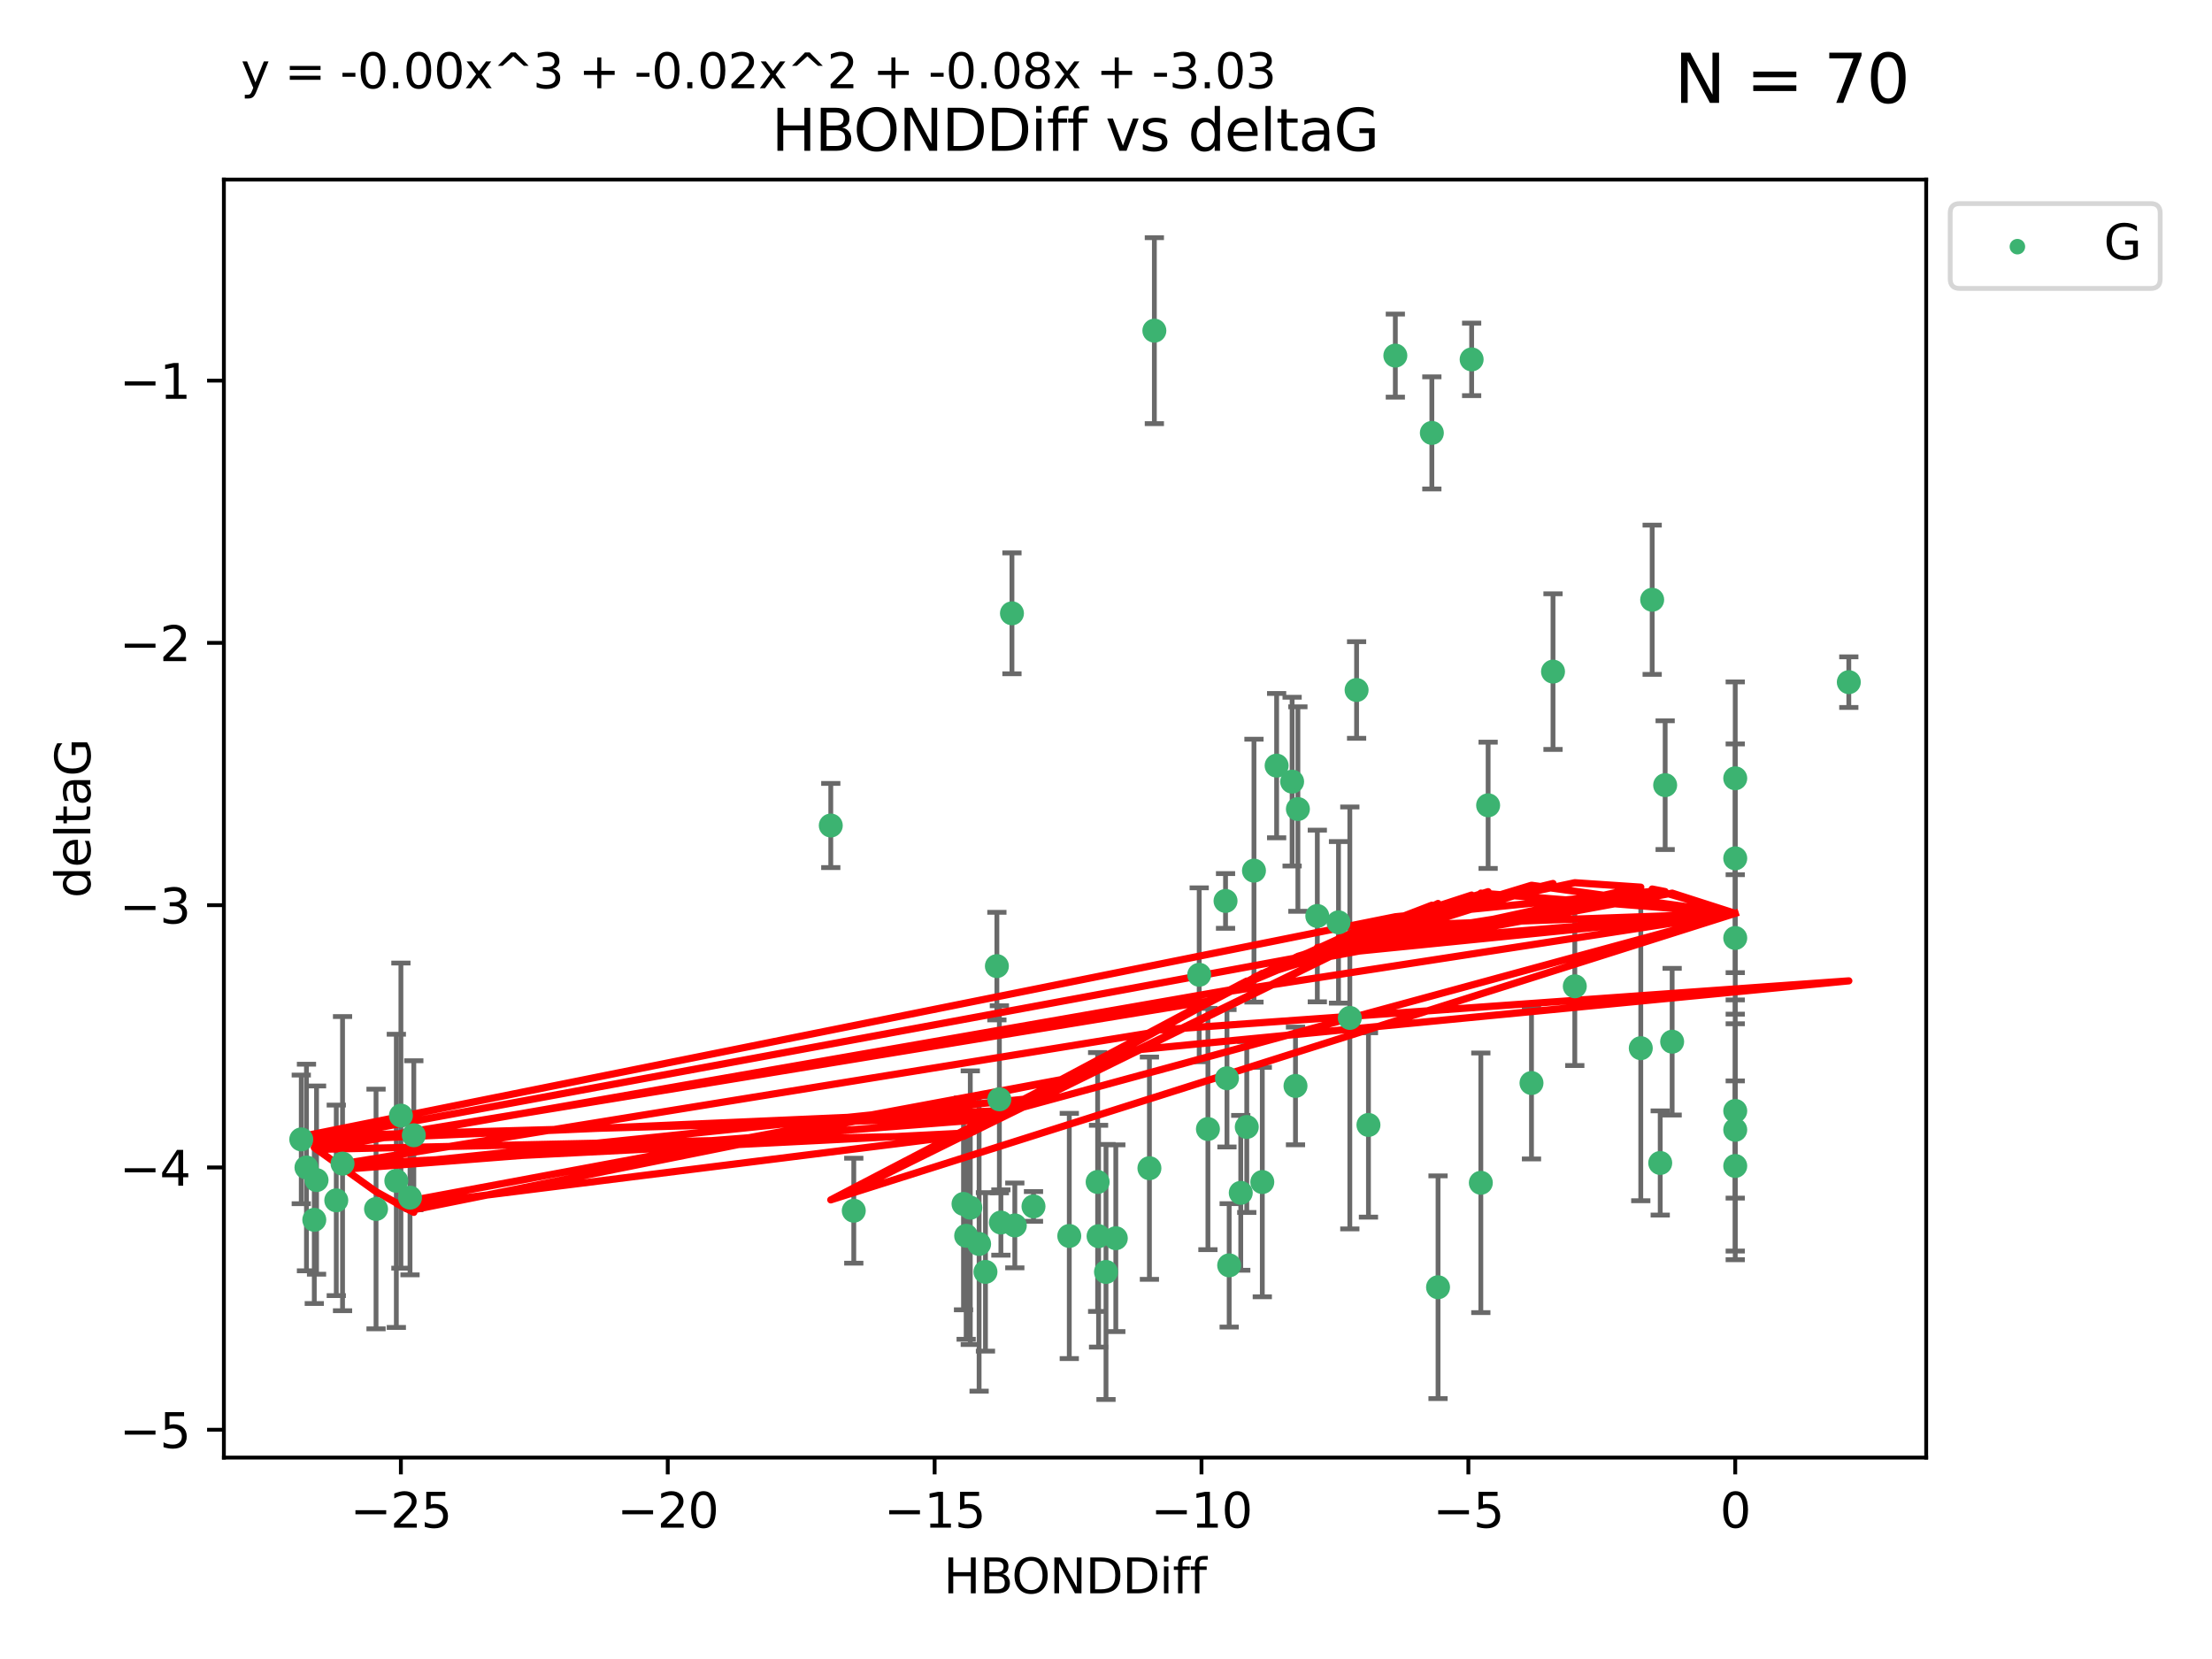 <?xml version="1.0" encoding="utf-8" standalone="no"?>
<!DOCTYPE svg PUBLIC "-//W3C//DTD SVG 1.1//EN"
  "http://www.w3.org/Graphics/SVG/1.1/DTD/svg11.dtd">
<svg xmlns:xlink="http://www.w3.org/1999/xlink" width="460.8pt" height="345.6pt" viewBox="0 0 460.8 345.6" xmlns="http://www.w3.org/2000/svg" version="1.1">
 <defs>
  <style type="text/css">*{stroke-linejoin: round; stroke-linecap: butt}</style>
 </defs>
 <g id="figure_1">
  <g id="patch_1">
   <path d="M 0 345.6 
L 460.8 345.6 
L 460.8 0 
L 0 0 
z
" style="fill: #ffffff"/>
  </g>
  <g id="axes_1">
   <g id="patch_2">
    <path d="M 46.64 303.64 
L 401.26 303.64 
L 401.26 37.411 
L 46.64 37.411 
z
" style="fill: #ffffff"/>
   </g>
   <g id="PathCollection_1">
    <defs>
     <path id="mbc274da7e4" d="M 0 1.118 
C 0.297 1.118 0.581 1 0.791 0.791 
C 1 0.581 1.118 0.297 1.118 0 
C 1.118 -0.297 1 -0.581 0.791 -0.791 
C 0.581 -1 0.297 -1.118 0 -1.118 
C -0.297 -1.118 -0.581 -1 -0.791 -0.791 
C -1 -0.581 -1.118 -0.297 -1.118 0 
C -1.118 0.297 -1 0.581 -0.791 0.791 
C -0.581 1 -0.297 1.118 0 1.118 
z
" style="stroke: #3cb371"/>
    </defs>
    <g clip-path="url(#p9aa44eb24a)">
     <use xlink:href="#mbc274da7e4" x="230.401" y="264.972" style="fill: #3cb371; stroke: #3cb371"/>
     <use xlink:href="#mbc274da7e4" x="239.445" y="243.357" style="fill: #3cb371; stroke: #3cb371"/>
     <use xlink:href="#mbc274da7e4" x="70.053" y="250.055" style="fill: #3cb371; stroke: #3cb371"/>
     <use xlink:href="#mbc274da7e4" x="202.129" y="251.583" style="fill: #3cb371; stroke: #3cb371"/>
     <use xlink:href="#mbc274da7e4" x="203.966" y="259.141" style="fill: #3cb371; stroke: #3cb371"/>
     <use xlink:href="#mbc274da7e4" x="177.858" y="252.211" style="fill: #3cb371; stroke: #3cb371"/>
     <use xlink:href="#mbc274da7e4" x="256.061" y="263.595" style="fill: #3cb371; stroke: #3cb371"/>
     <use xlink:href="#mbc274da7e4" x="65.941" y="245.836" style="fill: #3cb371; stroke: #3cb371"/>
     <use xlink:href="#mbc274da7e4" x="201.269" y="257.437" style="fill: #3cb371; stroke: #3cb371"/>
     <use xlink:href="#mbc274da7e4" x="83.517" y="232.401" style="fill: #3cb371; stroke: #3cb371"/>
     <use xlink:href="#mbc274da7e4" x="86.204" y="236.494" style="fill: #3cb371; stroke: #3cb371"/>
     <use xlink:href="#mbc274da7e4" x="82.563" y="245.992" style="fill: #3cb371; stroke: #3cb371"/>
     <use xlink:href="#mbc274da7e4" x="222.751" y="257.476" style="fill: #3cb371; stroke: #3cb371"/>
     <use xlink:href="#mbc274da7e4" x="85.414" y="249.492" style="fill: #3cb371; stroke: #3cb371"/>
     <use xlink:href="#mbc274da7e4" x="78.337" y="251.854" style="fill: #3cb371; stroke: #3cb371"/>
     <use xlink:href="#mbc274da7e4" x="65.472" y="254.111" style="fill: #3cb371; stroke: #3cb371"/>
     <use xlink:href="#mbc274da7e4" x="251.633" y="235.195" style="fill: #3cb371; stroke: #3cb371"/>
     <use xlink:href="#mbc274da7e4" x="228.852" y="257.518" style="fill: #3cb371; stroke: #3cb371"/>
     <use xlink:href="#mbc274da7e4" x="228.658" y="246.229" style="fill: #3cb371; stroke: #3cb371"/>
     <use xlink:href="#mbc274da7e4" x="255.599" y="224.622" style="fill: #3cb371; stroke: #3cb371"/>
     <use xlink:href="#mbc274da7e4" x="211.404" y="255.28" style="fill: #3cb371; stroke: #3cb371"/>
     <use xlink:href="#mbc274da7e4" x="258.473" y="248.489" style="fill: #3cb371; stroke: #3cb371"/>
     <use xlink:href="#mbc274da7e4" x="232.443" y="257.942" style="fill: #3cb371; stroke: #3cb371"/>
     <use xlink:href="#mbc274da7e4" x="385.141" y="142.106" style="fill: #3cb371; stroke: #3cb371"/>
     <use xlink:href="#mbc274da7e4" x="240.475" y="68.883" style="fill: #3cb371; stroke: #3cb371"/>
     <use xlink:href="#mbc274da7e4" x="208.503" y="254.674" style="fill: #3cb371; stroke: #3cb371"/>
     <use xlink:href="#mbc274da7e4" x="262.96" y="246.241" style="fill: #3cb371; stroke: #3cb371"/>
     <use xlink:href="#mbc274da7e4" x="205.29" y="264.956" style="fill: #3cb371; stroke: #3cb371"/>
     <use xlink:href="#mbc274da7e4" x="259.725" y="234.768" style="fill: #3cb371; stroke: #3cb371"/>
     <use xlink:href="#mbc274da7e4" x="249.816" y="203.065" style="fill: #3cb371; stroke: #3cb371"/>
     <use xlink:href="#mbc274da7e4" x="207.669" y="201.259" style="fill: #3cb371; stroke: #3cb371"/>
     <use xlink:href="#mbc274da7e4" x="71.358" y="242.405" style="fill: #3cb371; stroke: #3cb371"/>
     <use xlink:href="#mbc274da7e4" x="215.295" y="251.32" style="fill: #3cb371; stroke: #3cb371"/>
     <use xlink:href="#mbc274da7e4" x="200.718" y="250.798" style="fill: #3cb371; stroke: #3cb371"/>
     <use xlink:href="#mbc274da7e4" x="299.57" y="268.158" style="fill: #3cb371; stroke: #3cb371"/>
     <use xlink:href="#mbc274da7e4" x="208.188" y="229.002" style="fill: #3cb371; stroke: #3cb371"/>
     <use xlink:href="#mbc274da7e4" x="62.759" y="237.354" style="fill: #3cb371; stroke: #3cb371"/>
     <use xlink:href="#mbc274da7e4" x="290.675" y="74.081" style="fill: #3cb371; stroke: #3cb371"/>
     <use xlink:href="#mbc274da7e4" x="345.854" y="242.268" style="fill: #3cb371; stroke: #3cb371"/>
     <use xlink:href="#mbc274da7e4" x="63.843" y="243.213" style="fill: #3cb371; stroke: #3cb371"/>
     <use xlink:href="#mbc274da7e4" x="210.809" y="127.765" style="fill: #3cb371; stroke: #3cb371"/>
     <use xlink:href="#mbc274da7e4" x="361.482" y="242.893" style="fill: #3cb371; stroke: #3cb371"/>
     <use xlink:href="#mbc274da7e4" x="269.875" y="226.223" style="fill: #3cb371; stroke: #3cb371"/>
     <use xlink:href="#mbc274da7e4" x="310.004" y="167.759" style="fill: #3cb371; stroke: #3cb371"/>
     <use xlink:href="#mbc274da7e4" x="281.193" y="212.053" style="fill: #3cb371; stroke: #3cb371"/>
     <use xlink:href="#mbc274da7e4" x="261.225" y="181.37" style="fill: #3cb371; stroke: #3cb371"/>
     <use xlink:href="#mbc274da7e4" x="323.521" y="139.907" style="fill: #3cb371; stroke: #3cb371"/>
     <use xlink:href="#mbc274da7e4" x="282.603" y="143.742" style="fill: #3cb371; stroke: #3cb371"/>
     <use xlink:href="#mbc274da7e4" x="278.835" y="192.139" style="fill: #3cb371; stroke: #3cb371"/>
     <use xlink:href="#mbc274da7e4" x="306.57" y="74.869" style="fill: #3cb371; stroke: #3cb371"/>
     <use xlink:href="#mbc274da7e4" x="269.171" y="162.829" style="fill: #3cb371; stroke: #3cb371"/>
     <use xlink:href="#mbc274da7e4" x="298.281" y="90.185" style="fill: #3cb371; stroke: #3cb371"/>
     <use xlink:href="#mbc274da7e4" x="255.302" y="187.683" style="fill: #3cb371; stroke: #3cb371"/>
     <use xlink:href="#mbc274da7e4" x="361.482" y="195.399" style="fill: #3cb371; stroke: #3cb371"/>
     <use xlink:href="#mbc274da7e4" x="285.074" y="234.344" style="fill: #3cb371; stroke: #3cb371"/>
     <use xlink:href="#mbc274da7e4" x="328.059" y="205.462" style="fill: #3cb371; stroke: #3cb371"/>
     <use xlink:href="#mbc274da7e4" x="341.805" y="218.355" style="fill: #3cb371; stroke: #3cb371"/>
     <use xlink:href="#mbc274da7e4" x="265.945" y="159.494" style="fill: #3cb371; stroke: #3cb371"/>
     <use xlink:href="#mbc274da7e4" x="348.339" y="217.003" style="fill: #3cb371; stroke: #3cb371"/>
     <use xlink:href="#mbc274da7e4" x="361.482" y="178.803" style="fill: #3cb371; stroke: #3cb371"/>
     <use xlink:href="#mbc274da7e4" x="344.178" y="124.937" style="fill: #3cb371; stroke: #3cb371"/>
     <use xlink:href="#mbc274da7e4" x="346.883" y="163.562" style="fill: #3cb371; stroke: #3cb371"/>
     <use xlink:href="#mbc274da7e4" x="274.421" y="190.816" style="fill: #3cb371; stroke: #3cb371"/>
     <use xlink:href="#mbc274da7e4" x="361.482" y="235.362" style="fill: #3cb371; stroke: #3cb371"/>
     <use xlink:href="#mbc274da7e4" x="308.485" y="246.397" style="fill: #3cb371; stroke: #3cb371"/>
     <use xlink:href="#mbc274da7e4" x="361.482" y="162.131" style="fill: #3cb371; stroke: #3cb371"/>
     <use xlink:href="#mbc274da7e4" x="319.037" y="225.616" style="fill: #3cb371; stroke: #3cb371"/>
     <use xlink:href="#mbc274da7e4" x="270.376" y="168.539" style="fill: #3cb371; stroke: #3cb371"/>
     <use xlink:href="#mbc274da7e4" x="173.067" y="171.969" style="fill: #3cb371; stroke: #3cb371"/>
     <use xlink:href="#mbc274da7e4" x="361.482" y="231.428" style="fill: #3cb371; stroke: #3cb371"/>
    </g>
   </g>
   <g id="matplotlib.axis_1">
    <g id="xtick_1">
     <g id="line2d_1">
      <defs>
       <path id="m0d41c95a07" d="M 0 0 
L 0 3.5 
" style="stroke: #000000; stroke-width: 0.8"/>
      </defs>
      <g>
       <use xlink:href="#m0d41c95a07" x="83.511" y="303.64" style="stroke: #000000; stroke-width: 0.8"/>
      </g>
     </g>
     <g id="text_1">
      <!-- −25 -->
      <g transform="translate(72.959 318.238)scale(0.1 -0.1)">
       <defs>
        <path id="DejaVuSans-2212" d="M 678 2272 
L 4684 2272 
L 4684 1741 
L 678 1741 
L 678 2272 
z
" transform="scale(0.016)"/>
        <path id="DejaVuSans-32" d="M 1228 531 
L 3431 531 
L 3431 0 
L 469 0 
L 469 531 
Q 828 903 1448 1529 
Q 2069 2156 2228 2338 
Q 2531 2678 2651 2914 
Q 2772 3150 2772 3378 
Q 2772 3750 2511 3984 
Q 2250 4219 1831 4219 
Q 1534 4219 1204 4116 
Q 875 4013 500 3803 
L 500 4441 
Q 881 4594 1212 4672 
Q 1544 4750 1819 4750 
Q 2544 4750 2975 4387 
Q 3406 4025 3406 3419 
Q 3406 3131 3298 2873 
Q 3191 2616 2906 2266 
Q 2828 2175 2409 1742 
Q 1991 1309 1228 531 
z
" transform="scale(0.016)"/>
        <path id="DejaVuSans-35" d="M 691 4666 
L 3169 4666 
L 3169 4134 
L 1269 4134 
L 1269 2991 
Q 1406 3038 1543 3061 
Q 1681 3084 1819 3084 
Q 2600 3084 3056 2656 
Q 3513 2228 3513 1497 
Q 3513 744 3044 326 
Q 2575 -91 1722 -91 
Q 1428 -91 1123 -41 
Q 819 9 494 109 
L 494 744 
Q 775 591 1075 516 
Q 1375 441 1709 441 
Q 2250 441 2565 725 
Q 2881 1009 2881 1497 
Q 2881 1984 2565 2268 
Q 2250 2553 1709 2553 
Q 1456 2553 1204 2497 
Q 953 2441 691 2322 
L 691 4666 
z
" transform="scale(0.016)"/>
       </defs>
       <use xlink:href="#DejaVuSans-2212"/>
       <use xlink:href="#DejaVuSans-32" x="83.789"/>
       <use xlink:href="#DejaVuSans-35" x="147.412"/>
      </g>
     </g>
    </g>
    <g id="xtick_2">
     <g id="line2d_2">
      <g>
       <use xlink:href="#m0d41c95a07" x="139.105" y="303.64" style="stroke: #000000; stroke-width: 0.8"/>
      </g>
     </g>
     <g id="text_2">
      <!-- −20 -->
      <g transform="translate(128.553 318.238)scale(0.1 -0.1)">
       <defs>
        <path id="DejaVuSans-30" d="M 2034 4250 
Q 1547 4250 1301 3770 
Q 1056 3291 1056 2328 
Q 1056 1369 1301 889 
Q 1547 409 2034 409 
Q 2525 409 2770 889 
Q 3016 1369 3016 2328 
Q 3016 3291 2770 3770 
Q 2525 4250 2034 4250 
z
M 2034 4750 
Q 2819 4750 3233 4129 
Q 3647 3509 3647 2328 
Q 3647 1150 3233 529 
Q 2819 -91 2034 -91 
Q 1250 -91 836 529 
Q 422 1150 422 2328 
Q 422 3509 836 4129 
Q 1250 4750 2034 4750 
z
" transform="scale(0.016)"/>
       </defs>
       <use xlink:href="#DejaVuSans-2212"/>
       <use xlink:href="#DejaVuSans-32" x="83.789"/>
       <use xlink:href="#DejaVuSans-30" x="147.412"/>
      </g>
     </g>
    </g>
    <g id="xtick_3">
     <g id="line2d_3">
      <g>
       <use xlink:href="#m0d41c95a07" x="194.7" y="303.64" style="stroke: #000000; stroke-width: 0.8"/>
      </g>
     </g>
     <g id="text_3">
      <!-- −15 -->
      <g transform="translate(184.147 318.238)scale(0.1 -0.1)">
       <defs>
        <path id="DejaVuSans-31" d="M 794 531 
L 1825 531 
L 1825 4091 
L 703 3866 
L 703 4441 
L 1819 4666 
L 2450 4666 
L 2450 531 
L 3481 531 
L 3481 0 
L 794 0 
L 794 531 
z
" transform="scale(0.016)"/>
       </defs>
       <use xlink:href="#DejaVuSans-2212"/>
       <use xlink:href="#DejaVuSans-31" x="83.789"/>
       <use xlink:href="#DejaVuSans-35" x="147.412"/>
      </g>
     </g>
    </g>
    <g id="xtick_4">
     <g id="line2d_4">
      <g>
       <use xlink:href="#m0d41c95a07" x="250.294" y="303.64" style="stroke: #000000; stroke-width: 0.8"/>
      </g>
     </g>
     <g id="text_4">
      <!-- −10 -->
      <g transform="translate(239.742 318.238)scale(0.1 -0.1)">
       <use xlink:href="#DejaVuSans-2212"/>
       <use xlink:href="#DejaVuSans-31" x="83.789"/>
       <use xlink:href="#DejaVuSans-30" x="147.412"/>
      </g>
     </g>
    </g>
    <g id="xtick_5">
     <g id="line2d_5">
      <g>
       <use xlink:href="#m0d41c95a07" x="305.888" y="303.64" style="stroke: #000000; stroke-width: 0.8"/>
      </g>
     </g>
     <g id="text_5">
      <!-- −5 -->
      <g transform="translate(298.517 318.238)scale(0.1 -0.1)">
       <use xlink:href="#DejaVuSans-2212"/>
       <use xlink:href="#DejaVuSans-35" x="83.789"/>
      </g>
     </g>
    </g>
    <g id="xtick_6">
     <g id="line2d_6">
      <g>
       <use xlink:href="#m0d41c95a07" x="361.482" y="303.64" style="stroke: #000000; stroke-width: 0.8"/>
      </g>
     </g>
     <g id="text_6">
      <!-- 0 -->
      <g transform="translate(358.301 318.238)scale(0.1 -0.1)">
       <use xlink:href="#DejaVuSans-30"/>
      </g>
     </g>
    </g>
    <g id="text_7">
     <!-- HBONDDiff -->
     <g transform="translate(196.561 331.917)scale(0.1 -0.1)">
      <defs>
       <path id="DejaVuSans-48" d="M 628 4666 
L 1259 4666 
L 1259 2753 
L 3553 2753 
L 3553 4666 
L 4184 4666 
L 4184 0 
L 3553 0 
L 3553 2222 
L 1259 2222 
L 1259 0 
L 628 0 
L 628 4666 
z
" transform="scale(0.016)"/>
       <path id="DejaVuSans-42" d="M 1259 2228 
L 1259 519 
L 2272 519 
Q 2781 519 3026 730 
Q 3272 941 3272 1375 
Q 3272 1813 3026 2020 
Q 2781 2228 2272 2228 
L 1259 2228 
z
M 1259 4147 
L 1259 2741 
L 2194 2741 
Q 2656 2741 2882 2914 
Q 3109 3088 3109 3444 
Q 3109 3797 2882 3972 
Q 2656 4147 2194 4147 
L 1259 4147 
z
M 628 4666 
L 2241 4666 
Q 2963 4666 3353 4366 
Q 3744 4066 3744 3513 
Q 3744 3084 3544 2831 
Q 3344 2578 2956 2516 
Q 3422 2416 3680 2098 
Q 3938 1781 3938 1306 
Q 3938 681 3513 340 
Q 3088 0 2303 0 
L 628 0 
L 628 4666 
z
" transform="scale(0.016)"/>
       <path id="DejaVuSans-4f" d="M 2522 4238 
Q 1834 4238 1429 3725 
Q 1025 3213 1025 2328 
Q 1025 1447 1429 934 
Q 1834 422 2522 422 
Q 3209 422 3611 934 
Q 4013 1447 4013 2328 
Q 4013 3213 3611 3725 
Q 3209 4238 2522 4238 
z
M 2522 4750 
Q 3503 4750 4090 4092 
Q 4678 3434 4678 2328 
Q 4678 1225 4090 567 
Q 3503 -91 2522 -91 
Q 1538 -91 948 565 
Q 359 1222 359 2328 
Q 359 3434 948 4092 
Q 1538 4750 2522 4750 
z
" transform="scale(0.016)"/>
       <path id="DejaVuSans-4e" d="M 628 4666 
L 1478 4666 
L 3547 763 
L 3547 4666 
L 4159 4666 
L 4159 0 
L 3309 0 
L 1241 3903 
L 1241 0 
L 628 0 
L 628 4666 
z
" transform="scale(0.016)"/>
       <path id="DejaVuSans-44" d="M 1259 4147 
L 1259 519 
L 2022 519 
Q 2988 519 3436 956 
Q 3884 1394 3884 2338 
Q 3884 3275 3436 3711 
Q 2988 4147 2022 4147 
L 1259 4147 
z
M 628 4666 
L 1925 4666 
Q 3281 4666 3915 4102 
Q 4550 3538 4550 2338 
Q 4550 1131 3912 565 
Q 3275 0 1925 0 
L 628 0 
L 628 4666 
z
" transform="scale(0.016)"/>
       <path id="DejaVuSans-69" d="M 603 3500 
L 1178 3500 
L 1178 0 
L 603 0 
L 603 3500 
z
M 603 4863 
L 1178 4863 
L 1178 4134 
L 603 4134 
L 603 4863 
z
" transform="scale(0.016)"/>
       <path id="DejaVuSans-66" d="M 2375 4863 
L 2375 4384 
L 1825 4384 
Q 1516 4384 1395 4259 
Q 1275 4134 1275 3809 
L 1275 3500 
L 2222 3500 
L 2222 3053 
L 1275 3053 
L 1275 0 
L 697 0 
L 697 3053 
L 147 3053 
L 147 3500 
L 697 3500 
L 697 3744 
Q 697 4328 969 4595 
Q 1241 4863 1831 4863 
L 2375 4863 
z
" transform="scale(0.016)"/>
      </defs>
      <use xlink:href="#DejaVuSans-48"/>
      <use xlink:href="#DejaVuSans-42" x="75.195"/>
      <use xlink:href="#DejaVuSans-4f" x="142.049"/>
      <use xlink:href="#DejaVuSans-4e" x="220.76"/>
      <use xlink:href="#DejaVuSans-44" x="295.564"/>
      <use xlink:href="#DejaVuSans-44" x="372.566"/>
      <use xlink:href="#DejaVuSans-69" x="449.568"/>
      <use xlink:href="#DejaVuSans-66" x="477.352"/>
      <use xlink:href="#DejaVuSans-66" x="512.557"/>
     </g>
    </g>
   </g>
   <g id="matplotlib.axis_2">
    <g id="ytick_1">
     <g id="line2d_7">
      <defs>
       <path id="m050dbf9a9e" d="M 0 0 
L -3.5 0 
" style="stroke: #000000; stroke-width: 0.8"/>
      </defs>
      <g>
       <use xlink:href="#m050dbf9a9e" x="46.64" y="297.844" style="stroke: #000000; stroke-width: 0.8"/>
      </g>
     </g>
     <g id="text_8">
      <!-- −5 -->
      <g transform="translate(24.898 301.643)scale(0.1 -0.1)">
       <use xlink:href="#DejaVuSans-2212"/>
       <use xlink:href="#DejaVuSans-35" x="83.789"/>
      </g>
     </g>
    </g>
    <g id="ytick_2">
     <g id="line2d_8">
      <g>
       <use xlink:href="#m050dbf9a9e" x="46.64" y="243.204" style="stroke: #000000; stroke-width: 0.8"/>
      </g>
     </g>
     <g id="text_9">
      <!-- −4 -->
      <g transform="translate(24.898 247.003)scale(0.1 -0.1)">
       <defs>
        <path id="DejaVuSans-34" d="M 2419 4116 
L 825 1625 
L 2419 1625 
L 2419 4116 
z
M 2253 4666 
L 3047 4666 
L 3047 1625 
L 3713 1625 
L 3713 1100 
L 3047 1100 
L 3047 0 
L 2419 0 
L 2419 1100 
L 313 1100 
L 313 1709 
L 2253 4666 
z
" transform="scale(0.016)"/>
       </defs>
       <use xlink:href="#DejaVuSans-2212"/>
       <use xlink:href="#DejaVuSans-34" x="83.789"/>
      </g>
     </g>
    </g>
    <g id="ytick_3">
     <g id="line2d_9">
      <g>
       <use xlink:href="#m050dbf9a9e" x="46.64" y="188.564" style="stroke: #000000; stroke-width: 0.8"/>
      </g>
     </g>
     <g id="text_10">
      <!-- −3 -->
      <g transform="translate(24.898 192.364)scale(0.1 -0.1)">
       <defs>
        <path id="DejaVuSans-33" d="M 2597 2516 
Q 3050 2419 3304 2112 
Q 3559 1806 3559 1356 
Q 3559 666 3084 287 
Q 2609 -91 1734 -91 
Q 1441 -91 1130 -33 
Q 819 25 488 141 
L 488 750 
Q 750 597 1062 519 
Q 1375 441 1716 441 
Q 2309 441 2620 675 
Q 2931 909 2931 1356 
Q 2931 1769 2642 2001 
Q 2353 2234 1838 2234 
L 1294 2234 
L 1294 2753 
L 1863 2753 
Q 2328 2753 2575 2939 
Q 2822 3125 2822 3475 
Q 2822 3834 2567 4026 
Q 2313 4219 1838 4219 
Q 1578 4219 1281 4162 
Q 984 4106 628 3988 
L 628 4550 
Q 988 4650 1302 4700 
Q 1616 4750 1894 4750 
Q 2613 4750 3031 4423 
Q 3450 4097 3450 3541 
Q 3450 3153 3228 2886 
Q 3006 2619 2597 2516 
z
" transform="scale(0.016)"/>
       </defs>
       <use xlink:href="#DejaVuSans-2212"/>
       <use xlink:href="#DejaVuSans-33" x="83.789"/>
      </g>
     </g>
    </g>
    <g id="ytick_4">
     <g id="line2d_10">
      <g>
       <use xlink:href="#m050dbf9a9e" x="46.64" y="133.924" style="stroke: #000000; stroke-width: 0.8"/>
      </g>
     </g>
     <g id="text_11">
      <!-- −2 -->
      <g transform="translate(24.898 137.724)scale(0.1 -0.1)">
       <use xlink:href="#DejaVuSans-2212"/>
       <use xlink:href="#DejaVuSans-32" x="83.789"/>
      </g>
     </g>
    </g>
    <g id="ytick_5">
     <g id="line2d_11">
      <g>
       <use xlink:href="#m050dbf9a9e" x="46.64" y="79.284" style="stroke: #000000; stroke-width: 0.8"/>
      </g>
     </g>
     <g id="text_12">
      <!-- −1 -->
      <g transform="translate(24.898 83.084)scale(0.1 -0.1)">
       <use xlink:href="#DejaVuSans-2212"/>
       <use xlink:href="#DejaVuSans-31" x="83.789"/>
      </g>
     </g>
    </g>
    <g id="text_13">
     <!-- deltaG -->
     <g transform="translate(18.818 187.064)rotate(-90)scale(0.1 -0.1)">
      <defs>
       <path id="DejaVuSans-64" d="M 2906 2969 
L 2906 4863 
L 3481 4863 
L 3481 0 
L 2906 0 
L 2906 525 
Q 2725 213 2448 61 
Q 2172 -91 1784 -91 
Q 1150 -91 751 415 
Q 353 922 353 1747 
Q 353 2572 751 3078 
Q 1150 3584 1784 3584 
Q 2172 3584 2448 3432 
Q 2725 3281 2906 2969 
z
M 947 1747 
Q 947 1113 1208 752 
Q 1469 391 1925 391 
Q 2381 391 2643 752 
Q 2906 1113 2906 1747 
Q 2906 2381 2643 2742 
Q 2381 3103 1925 3103 
Q 1469 3103 1208 2742 
Q 947 2381 947 1747 
z
" transform="scale(0.016)"/>
       <path id="DejaVuSans-65" d="M 3597 1894 
L 3597 1613 
L 953 1613 
Q 991 1019 1311 708 
Q 1631 397 2203 397 
Q 2534 397 2845 478 
Q 3156 559 3463 722 
L 3463 178 
Q 3153 47 2828 -22 
Q 2503 -91 2169 -91 
Q 1331 -91 842 396 
Q 353 884 353 1716 
Q 353 2575 817 3079 
Q 1281 3584 2069 3584 
Q 2775 3584 3186 3129 
Q 3597 2675 3597 1894 
z
M 3022 2063 
Q 3016 2534 2758 2815 
Q 2500 3097 2075 3097 
Q 1594 3097 1305 2825 
Q 1016 2553 972 2059 
L 3022 2063 
z
" transform="scale(0.016)"/>
       <path id="DejaVuSans-6c" d="M 603 4863 
L 1178 4863 
L 1178 0 
L 603 0 
L 603 4863 
z
" transform="scale(0.016)"/>
       <path id="DejaVuSans-74" d="M 1172 4494 
L 1172 3500 
L 2356 3500 
L 2356 3053 
L 1172 3053 
L 1172 1153 
Q 1172 725 1289 603 
Q 1406 481 1766 481 
L 2356 481 
L 2356 0 
L 1766 0 
Q 1100 0 847 248 
Q 594 497 594 1153 
L 594 3053 
L 172 3053 
L 172 3500 
L 594 3500 
L 594 4494 
L 1172 4494 
z
" transform="scale(0.016)"/>
       <path id="DejaVuSans-61" d="M 2194 1759 
Q 1497 1759 1228 1600 
Q 959 1441 959 1056 
Q 959 750 1161 570 
Q 1363 391 1709 391 
Q 2188 391 2477 730 
Q 2766 1069 2766 1631 
L 2766 1759 
L 2194 1759 
z
M 3341 1997 
L 3341 0 
L 2766 0 
L 2766 531 
Q 2569 213 2275 61 
Q 1981 -91 1556 -91 
Q 1019 -91 701 211 
Q 384 513 384 1019 
Q 384 1609 779 1909 
Q 1175 2209 1959 2209 
L 2766 2209 
L 2766 2266 
Q 2766 2663 2505 2880 
Q 2244 3097 1772 3097 
Q 1472 3097 1187 3025 
Q 903 2953 641 2809 
L 641 3341 
Q 956 3463 1253 3523 
Q 1550 3584 1831 3584 
Q 2591 3584 2966 3190 
Q 3341 2797 3341 1997 
z
" transform="scale(0.016)"/>
       <path id="DejaVuSans-47" d="M 3809 666 
L 3809 1919 
L 2778 1919 
L 2778 2438 
L 4434 2438 
L 4434 434 
Q 4069 175 3628 42 
Q 3188 -91 2688 -91 
Q 1594 -91 976 548 
Q 359 1188 359 2328 
Q 359 3472 976 4111 
Q 1594 4750 2688 4750 
Q 3144 4750 3555 4637 
Q 3966 4525 4313 4306 
L 4313 3634 
Q 3963 3931 3569 4081 
Q 3175 4231 2741 4231 
Q 1884 4231 1454 3753 
Q 1025 3275 1025 2328 
Q 1025 1384 1454 906 
Q 1884 428 2741 428 
Q 3075 428 3337 486 
Q 3600 544 3809 666 
z
" transform="scale(0.016)"/>
      </defs>
      <use xlink:href="#DejaVuSans-64"/>
      <use xlink:href="#DejaVuSans-65" x="63.477"/>
      <use xlink:href="#DejaVuSans-6c" x="125"/>
      <use xlink:href="#DejaVuSans-74" x="152.783"/>
      <use xlink:href="#DejaVuSans-61" x="191.992"/>
      <use xlink:href="#DejaVuSans-47" x="253.271"/>
     </g>
    </g>
   </g>
   <g id="LineCollection_1">
    <path d="M 230.401 291.539 
L 230.401 238.405 
" clip-path="url(#p9aa44eb24a)" style="fill: none; stroke: #696969"/>
    <path d="M 239.445 266.51 
L 239.445 220.204 
" clip-path="url(#p9aa44eb24a)" style="fill: none; stroke: #696969"/>
    <path d="M 70.053 269.901 
L 70.053 230.209 
" clip-path="url(#p9aa44eb24a)" style="fill: none; stroke: #696969"/>
    <path d="M 202.129 280.082 
L 202.129 223.084 
" clip-path="url(#p9aa44eb24a)" style="fill: none; stroke: #696969"/>
    <path d="M 203.966 289.801 
L 203.966 228.482 
" clip-path="url(#p9aa44eb24a)" style="fill: none; stroke: #696969"/>
    <path d="M 177.858 263.143 
L 177.858 241.28 
" clip-path="url(#p9aa44eb24a)" style="fill: none; stroke: #696969"/>
    <path d="M 256.061 276.447 
L 256.061 250.742 
" clip-path="url(#p9aa44eb24a)" style="fill: none; stroke: #696969"/>
    <path d="M 65.941 265.441 
L 65.941 226.232 
" clip-path="url(#p9aa44eb24a)" style="fill: none; stroke: #696969"/>
    <path d="M 201.269 278.993 
L 201.269 235.88 
" clip-path="url(#p9aa44eb24a)" style="fill: none; stroke: #696969"/>
    <path d="M 83.517 264.182 
L 83.517 200.62 
" clip-path="url(#p9aa44eb24a)" style="fill: none; stroke: #696969"/>
    <path d="M 86.204 252.013 
L 86.204 220.976 
" clip-path="url(#p9aa44eb24a)" style="fill: none; stroke: #696969"/>
    <path d="M 82.563 276.528 
L 82.563 215.456 
" clip-path="url(#p9aa44eb24a)" style="fill: none; stroke: #696969"/>
    <path d="M 222.751 283.018 
L 222.751 231.934 
" clip-path="url(#p9aa44eb24a)" style="fill: none; stroke: #696969"/>
    <path d="M 85.414 265.571 
L 85.414 233.414 
" clip-path="url(#p9aa44eb24a)" style="fill: none; stroke: #696969"/>
    <path d="M 78.337 276.82 
L 78.337 226.888 
" clip-path="url(#p9aa44eb24a)" style="fill: none; stroke: #696969"/>
    <path d="M 65.472 271.544 
L 65.472 236.678 
" clip-path="url(#p9aa44eb24a)" style="fill: none; stroke: #696969"/>
    <path d="M 251.633 260.326 
L 251.633 210.065 
" clip-path="url(#p9aa44eb24a)" style="fill: none; stroke: #696969"/>
    <path d="M 228.852 280.619 
L 228.852 234.417 
" clip-path="url(#p9aa44eb24a)" style="fill: none; stroke: #696969"/>
    <path d="M 228.658 273.192 
L 228.658 219.267 
" clip-path="url(#p9aa44eb24a)" style="fill: none; stroke: #696969"/>
    <path d="M 255.599 238.936 
L 255.599 210.308 
" clip-path="url(#p9aa44eb24a)" style="fill: none; stroke: #696969"/>
    <path d="M 211.404 264.116 
L 211.404 246.445 
" clip-path="url(#p9aa44eb24a)" style="fill: none; stroke: #696969"/>
    <path d="M 258.473 264.615 
L 258.473 232.363 
" clip-path="url(#p9aa44eb24a)" style="fill: none; stroke: #696969"/>
    <path d="M 232.443 277.391 
L 232.443 238.493 
" clip-path="url(#p9aa44eb24a)" style="fill: none; stroke: #696969"/>
    <path d="M 385.141 147.375 
L 385.141 136.837 
" clip-path="url(#p9aa44eb24a)" style="fill: none; stroke: #696969"/>
    <path d="M 240.475 88.254 
L 240.475 49.513 
" clip-path="url(#p9aa44eb24a)" style="fill: none; stroke: #696969"/>
    <path d="M 208.503 261.477 
L 208.503 247.87 
" clip-path="url(#p9aa44eb24a)" style="fill: none; stroke: #696969"/>
    <path d="M 262.96 270.142 
L 262.96 222.34 
" clip-path="url(#p9aa44eb24a)" style="fill: none; stroke: #696969"/>
    <path d="M 205.29 281.463 
L 205.29 248.45 
" clip-path="url(#p9aa44eb24a)" style="fill: none; stroke: #696969"/>
    <path d="M 259.725 252.578 
L 259.725 216.959 
" clip-path="url(#p9aa44eb24a)" style="fill: none; stroke: #696969"/>
    <path d="M 249.816 221.176 
L 249.816 184.954 
" clip-path="url(#p9aa44eb24a)" style="fill: none; stroke: #696969"/>
    <path d="M 207.669 212.466 
L 207.669 190.051 
" clip-path="url(#p9aa44eb24a)" style="fill: none; stroke: #696969"/>
    <path d="M 71.358 273.048 
L 71.358 211.762 
" clip-path="url(#p9aa44eb24a)" style="fill: none; stroke: #696969"/>
    <path d="M 215.295 254.415 
L 215.295 248.226 
" clip-path="url(#p9aa44eb24a)" style="fill: none; stroke: #696969"/>
    <path d="M 200.718 272.857 
L 200.718 228.74 
" clip-path="url(#p9aa44eb24a)" style="fill: none; stroke: #696969"/>
    <path d="M 299.57 291.357 
L 299.57 244.958 
" clip-path="url(#p9aa44eb24a)" style="fill: none; stroke: #696969"/>
    <path d="M 208.188 248.489 
L 208.188 209.516 
" clip-path="url(#p9aa44eb24a)" style="fill: none; stroke: #696969"/>
    <path d="M 62.759 250.753 
L 62.759 223.954 
" clip-path="url(#p9aa44eb24a)" style="fill: none; stroke: #696969"/>
    <path d="M 290.675 82.737 
L 290.675 65.426 
" clip-path="url(#p9aa44eb24a)" style="fill: none; stroke: #696969"/>
    <path d="M 345.854 253.121 
L 345.854 231.414 
" clip-path="url(#p9aa44eb24a)" style="fill: none; stroke: #696969"/>
    <path d="M 63.843 264.733 
L 63.843 221.693 
" clip-path="url(#p9aa44eb24a)" style="fill: none; stroke: #696969"/>
    <path d="M 210.809 140.357 
L 210.809 115.174 
" clip-path="url(#p9aa44eb24a)" style="fill: none; stroke: #696969"/>
    <path d="M 361.482 260.618 
L 361.482 225.168 
" clip-path="url(#p9aa44eb24a)" style="fill: none; stroke: #696969"/>
    <path d="M 269.875 238.478 
L 269.875 213.969 
" clip-path="url(#p9aa44eb24a)" style="fill: none; stroke: #696969"/>
    <path d="M 310.004 180.911 
L 310.004 154.608 
" clip-path="url(#p9aa44eb24a)" style="fill: none; stroke: #696969"/>
    <path d="M 281.193 256.001 
L 281.193 168.105 
" clip-path="url(#p9aa44eb24a)" style="fill: none; stroke: #696969"/>
    <path d="M 261.225 208.753 
L 261.225 153.986 
" clip-path="url(#p9aa44eb24a)" style="fill: none; stroke: #696969"/>
    <path d="M 323.521 156.119 
L 323.521 123.695 
" clip-path="url(#p9aa44eb24a)" style="fill: none; stroke: #696969"/>
    <path d="M 282.603 153.804 
L 282.603 133.679 
" clip-path="url(#p9aa44eb24a)" style="fill: none; stroke: #696969"/>
    <path d="M 278.835 208.968 
L 278.835 175.311 
" clip-path="url(#p9aa44eb24a)" style="fill: none; stroke: #696969"/>
    <path d="M 306.57 82.423 
L 306.57 67.315 
" clip-path="url(#p9aa44eb24a)" style="fill: none; stroke: #696969"/>
    <path d="M 269.171 180.409 
L 269.171 145.249 
" clip-path="url(#p9aa44eb24a)" style="fill: none; stroke: #696969"/>
    <path d="M 298.281 101.864 
L 298.281 78.505 
" clip-path="url(#p9aa44eb24a)" style="fill: none; stroke: #696969"/>
    <path d="M 255.302 193.382 
L 255.302 181.984 
" clip-path="url(#p9aa44eb24a)" style="fill: none; stroke: #696969"/>
    <path d="M 361.482 211.267 
L 361.482 179.53 
" clip-path="url(#p9aa44eb24a)" style="fill: none; stroke: #696969"/>
    <path d="M 285.074 253.55 
L 285.074 215.138 
" clip-path="url(#p9aa44eb24a)" style="fill: none; stroke: #696969"/>
    <path d="M 328.059 221.971 
L 328.059 188.953 
" clip-path="url(#p9aa44eb24a)" style="fill: none; stroke: #696969"/>
    <path d="M 341.805 250.134 
L 341.805 186.577 
" clip-path="url(#p9aa44eb24a)" style="fill: none; stroke: #696969"/>
    <path d="M 265.945 174.525 
L 265.945 144.462 
" clip-path="url(#p9aa44eb24a)" style="fill: none; stroke: #696969"/>
    <path d="M 348.339 232.281 
L 348.339 201.724 
" clip-path="url(#p9aa44eb24a)" style="fill: none; stroke: #696969"/>
    <path d="M 361.482 202.627 
L 361.482 154.978 
" clip-path="url(#p9aa44eb24a)" style="fill: none; stroke: #696969"/>
    <path d="M 344.178 140.481 
L 344.178 109.392 
" clip-path="url(#p9aa44eb24a)" style="fill: none; stroke: #696969"/>
    <path d="M 346.883 176.973 
L 346.883 150.151 
" clip-path="url(#p9aa44eb24a)" style="fill: none; stroke: #696969"/>
    <path d="M 274.421 208.701 
L 274.421 172.931 
" clip-path="url(#p9aa44eb24a)" style="fill: none; stroke: #696969"/>
    <path d="M 361.482 262.421 
L 361.482 208.303 
" clip-path="url(#p9aa44eb24a)" style="fill: none; stroke: #696969"/>
    <path d="M 308.485 273.437 
L 308.485 219.357 
" clip-path="url(#p9aa44eb24a)" style="fill: none; stroke: #696969"/>
    <path d="M 361.482 182.209 
L 361.482 142.054 
" clip-path="url(#p9aa44eb24a)" style="fill: none; stroke: #696969"/>
    <path d="M 319.037 241.429 
L 319.037 209.803 
" clip-path="url(#p9aa44eb24a)" style="fill: none; stroke: #696969"/>
    <path d="M 270.376 189.837 
L 270.376 147.241 
" clip-path="url(#p9aa44eb24a)" style="fill: none; stroke: #696969"/>
    <path d="M 173.067 180.734 
L 173.067 163.205 
" clip-path="url(#p9aa44eb24a)" style="fill: none; stroke: #696969"/>
    <path d="M 361.482 249.586 
L 361.482 213.27 
" clip-path="url(#p9aa44eb24a)" style="fill: none; stroke: #696969"/>
   </g>
   <g id="line2d_12">
    <defs>
     <path id="m23f37ad56e" d="M 2 0 
L -2 -0 
" style="stroke: #696969"/>
    </defs>
    <g clip-path="url(#p9aa44eb24a)">
     <use xlink:href="#m23f37ad56e" x="230.401" y="291.539" style="fill: #696969; stroke: #696969"/>
     <use xlink:href="#m23f37ad56e" x="239.445" y="266.51" style="fill: #696969; stroke: #696969"/>
     <use xlink:href="#m23f37ad56e" x="70.053" y="269.901" style="fill: #696969; stroke: #696969"/>
     <use xlink:href="#m23f37ad56e" x="202.129" y="280.082" style="fill: #696969; stroke: #696969"/>
     <use xlink:href="#m23f37ad56e" x="203.966" y="289.801" style="fill: #696969; stroke: #696969"/>
     <use xlink:href="#m23f37ad56e" x="177.858" y="263.143" style="fill: #696969; stroke: #696969"/>
     <use xlink:href="#m23f37ad56e" x="256.061" y="276.447" style="fill: #696969; stroke: #696969"/>
     <use xlink:href="#m23f37ad56e" x="65.941" y="265.441" style="fill: #696969; stroke: #696969"/>
     <use xlink:href="#m23f37ad56e" x="201.269" y="278.993" style="fill: #696969; stroke: #696969"/>
     <use xlink:href="#m23f37ad56e" x="83.517" y="264.182" style="fill: #696969; stroke: #696969"/>
     <use xlink:href="#m23f37ad56e" x="86.204" y="252.013" style="fill: #696969; stroke: #696969"/>
     <use xlink:href="#m23f37ad56e" x="82.563" y="276.528" style="fill: #696969; stroke: #696969"/>
     <use xlink:href="#m23f37ad56e" x="222.751" y="283.018" style="fill: #696969; stroke: #696969"/>
     <use xlink:href="#m23f37ad56e" x="85.414" y="265.571" style="fill: #696969; stroke: #696969"/>
     <use xlink:href="#m23f37ad56e" x="78.337" y="276.82" style="fill: #696969; stroke: #696969"/>
     <use xlink:href="#m23f37ad56e" x="65.472" y="271.544" style="fill: #696969; stroke: #696969"/>
     <use xlink:href="#m23f37ad56e" x="251.633" y="260.326" style="fill: #696969; stroke: #696969"/>
     <use xlink:href="#m23f37ad56e" x="228.852" y="280.619" style="fill: #696969; stroke: #696969"/>
     <use xlink:href="#m23f37ad56e" x="228.658" y="273.192" style="fill: #696969; stroke: #696969"/>
     <use xlink:href="#m23f37ad56e" x="255.599" y="238.936" style="fill: #696969; stroke: #696969"/>
     <use xlink:href="#m23f37ad56e" x="211.404" y="264.116" style="fill: #696969; stroke: #696969"/>
     <use xlink:href="#m23f37ad56e" x="258.473" y="264.615" style="fill: #696969; stroke: #696969"/>
     <use xlink:href="#m23f37ad56e" x="232.443" y="277.391" style="fill: #696969; stroke: #696969"/>
     <use xlink:href="#m23f37ad56e" x="385.141" y="147.375" style="fill: #696969; stroke: #696969"/>
     <use xlink:href="#m23f37ad56e" x="240.475" y="88.254" style="fill: #696969; stroke: #696969"/>
     <use xlink:href="#m23f37ad56e" x="208.503" y="261.477" style="fill: #696969; stroke: #696969"/>
     <use xlink:href="#m23f37ad56e" x="262.96" y="270.142" style="fill: #696969; stroke: #696969"/>
     <use xlink:href="#m23f37ad56e" x="205.29" y="281.463" style="fill: #696969; stroke: #696969"/>
     <use xlink:href="#m23f37ad56e" x="259.725" y="252.578" style="fill: #696969; stroke: #696969"/>
     <use xlink:href="#m23f37ad56e" x="249.816" y="221.176" style="fill: #696969; stroke: #696969"/>
     <use xlink:href="#m23f37ad56e" x="207.669" y="212.466" style="fill: #696969; stroke: #696969"/>
     <use xlink:href="#m23f37ad56e" x="71.358" y="273.048" style="fill: #696969; stroke: #696969"/>
     <use xlink:href="#m23f37ad56e" x="215.295" y="254.415" style="fill: #696969; stroke: #696969"/>
     <use xlink:href="#m23f37ad56e" x="200.718" y="272.857" style="fill: #696969; stroke: #696969"/>
     <use xlink:href="#m23f37ad56e" x="299.57" y="291.357" style="fill: #696969; stroke: #696969"/>
     <use xlink:href="#m23f37ad56e" x="208.188" y="248.489" style="fill: #696969; stroke: #696969"/>
     <use xlink:href="#m23f37ad56e" x="62.759" y="250.753" style="fill: #696969; stroke: #696969"/>
     <use xlink:href="#m23f37ad56e" x="290.675" y="82.737" style="fill: #696969; stroke: #696969"/>
     <use xlink:href="#m23f37ad56e" x="345.854" y="253.121" style="fill: #696969; stroke: #696969"/>
     <use xlink:href="#m23f37ad56e" x="63.843" y="264.733" style="fill: #696969; stroke: #696969"/>
     <use xlink:href="#m23f37ad56e" x="210.809" y="140.357" style="fill: #696969; stroke: #696969"/>
     <use xlink:href="#m23f37ad56e" x="361.482" y="260.618" style="fill: #696969; stroke: #696969"/>
     <use xlink:href="#m23f37ad56e" x="269.875" y="238.478" style="fill: #696969; stroke: #696969"/>
     <use xlink:href="#m23f37ad56e" x="310.004" y="180.911" style="fill: #696969; stroke: #696969"/>
     <use xlink:href="#m23f37ad56e" x="281.193" y="256.001" style="fill: #696969; stroke: #696969"/>
     <use xlink:href="#m23f37ad56e" x="261.225" y="208.753" style="fill: #696969; stroke: #696969"/>
     <use xlink:href="#m23f37ad56e" x="323.521" y="156.119" style="fill: #696969; stroke: #696969"/>
     <use xlink:href="#m23f37ad56e" x="282.603" y="153.804" style="fill: #696969; stroke: #696969"/>
     <use xlink:href="#m23f37ad56e" x="278.835" y="208.968" style="fill: #696969; stroke: #696969"/>
     <use xlink:href="#m23f37ad56e" x="306.57" y="82.423" style="fill: #696969; stroke: #696969"/>
     <use xlink:href="#m23f37ad56e" x="269.171" y="180.409" style="fill: #696969; stroke: #696969"/>
     <use xlink:href="#m23f37ad56e" x="298.281" y="101.864" style="fill: #696969; stroke: #696969"/>
     <use xlink:href="#m23f37ad56e" x="255.302" y="193.382" style="fill: #696969; stroke: #696969"/>
     <use xlink:href="#m23f37ad56e" x="361.482" y="211.267" style="fill: #696969; stroke: #696969"/>
     <use xlink:href="#m23f37ad56e" x="285.074" y="253.55" style="fill: #696969; stroke: #696969"/>
     <use xlink:href="#m23f37ad56e" x="328.059" y="221.971" style="fill: #696969; stroke: #696969"/>
     <use xlink:href="#m23f37ad56e" x="341.805" y="250.134" style="fill: #696969; stroke: #696969"/>
     <use xlink:href="#m23f37ad56e" x="265.945" y="174.525" style="fill: #696969; stroke: #696969"/>
     <use xlink:href="#m23f37ad56e" x="348.339" y="232.281" style="fill: #696969; stroke: #696969"/>
     <use xlink:href="#m23f37ad56e" x="361.482" y="202.627" style="fill: #696969; stroke: #696969"/>
     <use xlink:href="#m23f37ad56e" x="344.178" y="140.481" style="fill: #696969; stroke: #696969"/>
     <use xlink:href="#m23f37ad56e" x="346.883" y="176.973" style="fill: #696969; stroke: #696969"/>
     <use xlink:href="#m23f37ad56e" x="274.421" y="208.701" style="fill: #696969; stroke: #696969"/>
     <use xlink:href="#m23f37ad56e" x="361.482" y="262.421" style="fill: #696969; stroke: #696969"/>
     <use xlink:href="#m23f37ad56e" x="308.485" y="273.437" style="fill: #696969; stroke: #696969"/>
     <use xlink:href="#m23f37ad56e" x="361.482" y="182.209" style="fill: #696969; stroke: #696969"/>
     <use xlink:href="#m23f37ad56e" x="319.037" y="241.429" style="fill: #696969; stroke: #696969"/>
     <use xlink:href="#m23f37ad56e" x="270.376" y="189.837" style="fill: #696969; stroke: #696969"/>
     <use xlink:href="#m23f37ad56e" x="173.067" y="180.734" style="fill: #696969; stroke: #696969"/>
     <use xlink:href="#m23f37ad56e" x="361.482" y="249.586" style="fill: #696969; stroke: #696969"/>
    </g>
   </g>
   <g id="line2d_13">
    <g clip-path="url(#p9aa44eb24a)">
     <use xlink:href="#m23f37ad56e" x="230.401" y="238.405" style="fill: #696969; stroke: #696969"/>
     <use xlink:href="#m23f37ad56e" x="239.445" y="220.204" style="fill: #696969; stroke: #696969"/>
     <use xlink:href="#m23f37ad56e" x="70.053" y="230.209" style="fill: #696969; stroke: #696969"/>
     <use xlink:href="#m23f37ad56e" x="202.129" y="223.084" style="fill: #696969; stroke: #696969"/>
     <use xlink:href="#m23f37ad56e" x="203.966" y="228.482" style="fill: #696969; stroke: #696969"/>
     <use xlink:href="#m23f37ad56e" x="177.858" y="241.28" style="fill: #696969; stroke: #696969"/>
     <use xlink:href="#m23f37ad56e" x="256.061" y="250.742" style="fill: #696969; stroke: #696969"/>
     <use xlink:href="#m23f37ad56e" x="65.941" y="226.232" style="fill: #696969; stroke: #696969"/>
     <use xlink:href="#m23f37ad56e" x="201.269" y="235.88" style="fill: #696969; stroke: #696969"/>
     <use xlink:href="#m23f37ad56e" x="83.517" y="200.62" style="fill: #696969; stroke: #696969"/>
     <use xlink:href="#m23f37ad56e" x="86.204" y="220.976" style="fill: #696969; stroke: #696969"/>
     <use xlink:href="#m23f37ad56e" x="82.563" y="215.456" style="fill: #696969; stroke: #696969"/>
     <use xlink:href="#m23f37ad56e" x="222.751" y="231.934" style="fill: #696969; stroke: #696969"/>
     <use xlink:href="#m23f37ad56e" x="85.414" y="233.414" style="fill: #696969; stroke: #696969"/>
     <use xlink:href="#m23f37ad56e" x="78.337" y="226.888" style="fill: #696969; stroke: #696969"/>
     <use xlink:href="#m23f37ad56e" x="65.472" y="236.678" style="fill: #696969; stroke: #696969"/>
     <use xlink:href="#m23f37ad56e" x="251.633" y="210.065" style="fill: #696969; stroke: #696969"/>
     <use xlink:href="#m23f37ad56e" x="228.852" y="234.417" style="fill: #696969; stroke: #696969"/>
     <use xlink:href="#m23f37ad56e" x="228.658" y="219.267" style="fill: #696969; stroke: #696969"/>
     <use xlink:href="#m23f37ad56e" x="255.599" y="210.308" style="fill: #696969; stroke: #696969"/>
     <use xlink:href="#m23f37ad56e" x="211.404" y="246.445" style="fill: #696969; stroke: #696969"/>
     <use xlink:href="#m23f37ad56e" x="258.473" y="232.363" style="fill: #696969; stroke: #696969"/>
     <use xlink:href="#m23f37ad56e" x="232.443" y="238.493" style="fill: #696969; stroke: #696969"/>
     <use xlink:href="#m23f37ad56e" x="385.141" y="136.837" style="fill: #696969; stroke: #696969"/>
     <use xlink:href="#m23f37ad56e" x="240.475" y="49.513" style="fill: #696969; stroke: #696969"/>
     <use xlink:href="#m23f37ad56e" x="208.503" y="247.87" style="fill: #696969; stroke: #696969"/>
     <use xlink:href="#m23f37ad56e" x="262.96" y="222.34" style="fill: #696969; stroke: #696969"/>
     <use xlink:href="#m23f37ad56e" x="205.29" y="248.45" style="fill: #696969; stroke: #696969"/>
     <use xlink:href="#m23f37ad56e" x="259.725" y="216.959" style="fill: #696969; stroke: #696969"/>
     <use xlink:href="#m23f37ad56e" x="249.816" y="184.954" style="fill: #696969; stroke: #696969"/>
     <use xlink:href="#m23f37ad56e" x="207.669" y="190.051" style="fill: #696969; stroke: #696969"/>
     <use xlink:href="#m23f37ad56e" x="71.358" y="211.762" style="fill: #696969; stroke: #696969"/>
     <use xlink:href="#m23f37ad56e" x="215.295" y="248.226" style="fill: #696969; stroke: #696969"/>
     <use xlink:href="#m23f37ad56e" x="200.718" y="228.74" style="fill: #696969; stroke: #696969"/>
     <use xlink:href="#m23f37ad56e" x="299.57" y="244.958" style="fill: #696969; stroke: #696969"/>
     <use xlink:href="#m23f37ad56e" x="208.188" y="209.516" style="fill: #696969; stroke: #696969"/>
     <use xlink:href="#m23f37ad56e" x="62.759" y="223.954" style="fill: #696969; stroke: #696969"/>
     <use xlink:href="#m23f37ad56e" x="290.675" y="65.426" style="fill: #696969; stroke: #696969"/>
     <use xlink:href="#m23f37ad56e" x="345.854" y="231.414" style="fill: #696969; stroke: #696969"/>
     <use xlink:href="#m23f37ad56e" x="63.843" y="221.693" style="fill: #696969; stroke: #696969"/>
     <use xlink:href="#m23f37ad56e" x="210.809" y="115.174" style="fill: #696969; stroke: #696969"/>
     <use xlink:href="#m23f37ad56e" x="361.482" y="225.168" style="fill: #696969; stroke: #696969"/>
     <use xlink:href="#m23f37ad56e" x="269.875" y="213.969" style="fill: #696969; stroke: #696969"/>
     <use xlink:href="#m23f37ad56e" x="310.004" y="154.608" style="fill: #696969; stroke: #696969"/>
     <use xlink:href="#m23f37ad56e" x="281.193" y="168.105" style="fill: #696969; stroke: #696969"/>
     <use xlink:href="#m23f37ad56e" x="261.225" y="153.986" style="fill: #696969; stroke: #696969"/>
     <use xlink:href="#m23f37ad56e" x="323.521" y="123.695" style="fill: #696969; stroke: #696969"/>
     <use xlink:href="#m23f37ad56e" x="282.603" y="133.679" style="fill: #696969; stroke: #696969"/>
     <use xlink:href="#m23f37ad56e" x="278.835" y="175.311" style="fill: #696969; stroke: #696969"/>
     <use xlink:href="#m23f37ad56e" x="306.57" y="67.315" style="fill: #696969; stroke: #696969"/>
     <use xlink:href="#m23f37ad56e" x="269.171" y="145.249" style="fill: #696969; stroke: #696969"/>
     <use xlink:href="#m23f37ad56e" x="298.281" y="78.505" style="fill: #696969; stroke: #696969"/>
     <use xlink:href="#m23f37ad56e" x="255.302" y="181.984" style="fill: #696969; stroke: #696969"/>
     <use xlink:href="#m23f37ad56e" x="361.482" y="179.53" style="fill: #696969; stroke: #696969"/>
     <use xlink:href="#m23f37ad56e" x="285.074" y="215.138" style="fill: #696969; stroke: #696969"/>
     <use xlink:href="#m23f37ad56e" x="328.059" y="188.953" style="fill: #696969; stroke: #696969"/>
     <use xlink:href="#m23f37ad56e" x="341.805" y="186.577" style="fill: #696969; stroke: #696969"/>
     <use xlink:href="#m23f37ad56e" x="265.945" y="144.462" style="fill: #696969; stroke: #696969"/>
     <use xlink:href="#m23f37ad56e" x="348.339" y="201.724" style="fill: #696969; stroke: #696969"/>
     <use xlink:href="#m23f37ad56e" x="361.482" y="154.978" style="fill: #696969; stroke: #696969"/>
     <use xlink:href="#m23f37ad56e" x="344.178" y="109.392" style="fill: #696969; stroke: #696969"/>
     <use xlink:href="#m23f37ad56e" x="346.883" y="150.151" style="fill: #696969; stroke: #696969"/>
     <use xlink:href="#m23f37ad56e" x="274.421" y="172.931" style="fill: #696969; stroke: #696969"/>
     <use xlink:href="#m23f37ad56e" x="361.482" y="208.303" style="fill: #696969; stroke: #696969"/>
     <use xlink:href="#m23f37ad56e" x="308.485" y="219.357" style="fill: #696969; stroke: #696969"/>
     <use xlink:href="#m23f37ad56e" x="361.482" y="142.054" style="fill: #696969; stroke: #696969"/>
     <use xlink:href="#m23f37ad56e" x="319.037" y="209.803" style="fill: #696969; stroke: #696969"/>
     <use xlink:href="#m23f37ad56e" x="270.376" y="147.241" style="fill: #696969; stroke: #696969"/>
     <use xlink:href="#m23f37ad56e" x="173.067" y="163.205" style="fill: #696969; stroke: #696969"/>
     <use xlink:href="#m23f37ad56e" x="361.482" y="213.27" style="fill: #696969; stroke: #696969"/>
    </g>
   </g>
   <g id="line2d_14">
    <path d="M 230.401 220.274 
L 239.445 215.205 
L 70.053 242.646 
L 202.129 235.988 
L 203.966 235.004 
L 177.858 247.914 
L 256.061 206.247 
L 65.941 239.444 
L 201.269 236.446 
L 83.517 251.189 
L 86.204 252.554 
L 82.563 250.678 
L 222.751 224.593 
L 85.414 252.164 
L 78.337 248.245 
L 65.472 239.06 
L 251.633 208.569 
L 228.852 221.148 
L 228.658 221.258 
L 255.599 206.486 
L 211.404 230.944 
L 258.473 205.008 
L 232.443 219.124 
L 385.141 204.331 
L 240.475 214.633 
L 208.503 232.541 
L 262.96 202.757 
L 205.29 234.29 
L 259.725 204.372 
L 249.816 209.537 
L 207.669 232.997 
L 71.358 243.603 
L 215.295 228.782 
L 200.718 236.738 
L 299.57 188.207 
L 208.188 232.713 
L 62.759 236.767 
L 290.675 190.976 
L 345.854 185.517 
L 63.843 237.698 
L 210.809 231.273 
L 361.482 190.272 
L 269.875 199.447 
L 310.004 185.755 
L 281.193 194.526 
L 261.225 203.619 
L 323.521 184.047 
L 282.603 193.962 
L 278.835 195.494 
L 306.57 186.46 
L 269.171 199.774 
L 298.281 188.571 
L 255.302 206.641 
L 361.482 190.272 
L 285.074 193.004 
L 328.059 183.887 
L 341.805 184.812 
L 265.945 201.303 
L 348.339 186.054 
L 361.482 190.272 
L 344.178 185.2 
L 346.883 185.73 
L 274.421 197.39 
L 361.482 190.272 
L 308.485 186.054 
L 361.482 190.272 
L 319.037 184.416 
L 270.376 199.215 
L 173.067 249.954 
L 361.482 190.272 
" clip-path="url(#p9aa44eb24a)" style="fill: none; stroke: #ff0000; stroke-width: 1.5; stroke-linecap: square"/>
   </g>
   <g id="line2d_15">
    <defs>
     <path id="m96402d5d87" d="M 0 2 
C 0.53 2 1.039 1.789 1.414 1.414 
C 1.789 1.039 2 0.53 2 0 
C 2 -0.53 1.789 -1.039 1.414 -1.414 
C 1.039 -1.789 0.53 -2 0 -2 
C -0.53 -2 -1.039 -1.789 -1.414 -1.414 
C -1.789 -1.039 -2 -0.53 -2 0 
C -2 0.53 -1.789 1.039 -1.414 1.414 
C -1.039 1.789 -0.53 2 0 2 
z
" style="stroke: #3cb371"/>
    </defs>
    <g clip-path="url(#p9aa44eb24a)">
     <use xlink:href="#m96402d5d87" x="230.401" y="264.972" style="fill: #3cb371; stroke: #3cb371"/>
     <use xlink:href="#m96402d5d87" x="239.445" y="243.357" style="fill: #3cb371; stroke: #3cb371"/>
     <use xlink:href="#m96402d5d87" x="70.053" y="250.055" style="fill: #3cb371; stroke: #3cb371"/>
     <use xlink:href="#m96402d5d87" x="202.129" y="251.583" style="fill: #3cb371; stroke: #3cb371"/>
     <use xlink:href="#m96402d5d87" x="203.966" y="259.141" style="fill: #3cb371; stroke: #3cb371"/>
     <use xlink:href="#m96402d5d87" x="177.858" y="252.211" style="fill: #3cb371; stroke: #3cb371"/>
     <use xlink:href="#m96402d5d87" x="256.061" y="263.595" style="fill: #3cb371; stroke: #3cb371"/>
     <use xlink:href="#m96402d5d87" x="65.941" y="245.836" style="fill: #3cb371; stroke: #3cb371"/>
     <use xlink:href="#m96402d5d87" x="201.269" y="257.437" style="fill: #3cb371; stroke: #3cb371"/>
     <use xlink:href="#m96402d5d87" x="83.517" y="232.401" style="fill: #3cb371; stroke: #3cb371"/>
     <use xlink:href="#m96402d5d87" x="86.204" y="236.494" style="fill: #3cb371; stroke: #3cb371"/>
     <use xlink:href="#m96402d5d87" x="82.563" y="245.992" style="fill: #3cb371; stroke: #3cb371"/>
     <use xlink:href="#m96402d5d87" x="222.751" y="257.476" style="fill: #3cb371; stroke: #3cb371"/>
     <use xlink:href="#m96402d5d87" x="85.414" y="249.492" style="fill: #3cb371; stroke: #3cb371"/>
     <use xlink:href="#m96402d5d87" x="78.337" y="251.854" style="fill: #3cb371; stroke: #3cb371"/>
     <use xlink:href="#m96402d5d87" x="65.472" y="254.111" style="fill: #3cb371; stroke: #3cb371"/>
     <use xlink:href="#m96402d5d87" x="251.633" y="235.195" style="fill: #3cb371; stroke: #3cb371"/>
     <use xlink:href="#m96402d5d87" x="228.852" y="257.518" style="fill: #3cb371; stroke: #3cb371"/>
     <use xlink:href="#m96402d5d87" x="228.658" y="246.229" style="fill: #3cb371; stroke: #3cb371"/>
     <use xlink:href="#m96402d5d87" x="255.599" y="224.622" style="fill: #3cb371; stroke: #3cb371"/>
     <use xlink:href="#m96402d5d87" x="211.404" y="255.28" style="fill: #3cb371; stroke: #3cb371"/>
     <use xlink:href="#m96402d5d87" x="258.473" y="248.489" style="fill: #3cb371; stroke: #3cb371"/>
     <use xlink:href="#m96402d5d87" x="232.443" y="257.942" style="fill: #3cb371; stroke: #3cb371"/>
     <use xlink:href="#m96402d5d87" x="385.141" y="142.106" style="fill: #3cb371; stroke: #3cb371"/>
     <use xlink:href="#m96402d5d87" x="240.475" y="68.883" style="fill: #3cb371; stroke: #3cb371"/>
     <use xlink:href="#m96402d5d87" x="208.503" y="254.674" style="fill: #3cb371; stroke: #3cb371"/>
     <use xlink:href="#m96402d5d87" x="262.96" y="246.241" style="fill: #3cb371; stroke: #3cb371"/>
     <use xlink:href="#m96402d5d87" x="205.29" y="264.956" style="fill: #3cb371; stroke: #3cb371"/>
     <use xlink:href="#m96402d5d87" x="259.725" y="234.768" style="fill: #3cb371; stroke: #3cb371"/>
     <use xlink:href="#m96402d5d87" x="249.816" y="203.065" style="fill: #3cb371; stroke: #3cb371"/>
     <use xlink:href="#m96402d5d87" x="207.669" y="201.259" style="fill: #3cb371; stroke: #3cb371"/>
     <use xlink:href="#m96402d5d87" x="71.358" y="242.405" style="fill: #3cb371; stroke: #3cb371"/>
     <use xlink:href="#m96402d5d87" x="215.295" y="251.32" style="fill: #3cb371; stroke: #3cb371"/>
     <use xlink:href="#m96402d5d87" x="200.718" y="250.798" style="fill: #3cb371; stroke: #3cb371"/>
     <use xlink:href="#m96402d5d87" x="299.57" y="268.158" style="fill: #3cb371; stroke: #3cb371"/>
     <use xlink:href="#m96402d5d87" x="208.188" y="229.002" style="fill: #3cb371; stroke: #3cb371"/>
     <use xlink:href="#m96402d5d87" x="62.759" y="237.354" style="fill: #3cb371; stroke: #3cb371"/>
     <use xlink:href="#m96402d5d87" x="290.675" y="74.081" style="fill: #3cb371; stroke: #3cb371"/>
     <use xlink:href="#m96402d5d87" x="345.854" y="242.268" style="fill: #3cb371; stroke: #3cb371"/>
     <use xlink:href="#m96402d5d87" x="63.843" y="243.213" style="fill: #3cb371; stroke: #3cb371"/>
     <use xlink:href="#m96402d5d87" x="210.809" y="127.765" style="fill: #3cb371; stroke: #3cb371"/>
     <use xlink:href="#m96402d5d87" x="361.482" y="242.893" style="fill: #3cb371; stroke: #3cb371"/>
     <use xlink:href="#m96402d5d87" x="269.875" y="226.223" style="fill: #3cb371; stroke: #3cb371"/>
     <use xlink:href="#m96402d5d87" x="310.004" y="167.759" style="fill: #3cb371; stroke: #3cb371"/>
     <use xlink:href="#m96402d5d87" x="281.193" y="212.053" style="fill: #3cb371; stroke: #3cb371"/>
     <use xlink:href="#m96402d5d87" x="261.225" y="181.37" style="fill: #3cb371; stroke: #3cb371"/>
     <use xlink:href="#m96402d5d87" x="323.521" y="139.907" style="fill: #3cb371; stroke: #3cb371"/>
     <use xlink:href="#m96402d5d87" x="282.603" y="143.742" style="fill: #3cb371; stroke: #3cb371"/>
     <use xlink:href="#m96402d5d87" x="278.835" y="192.139" style="fill: #3cb371; stroke: #3cb371"/>
     <use xlink:href="#m96402d5d87" x="306.57" y="74.869" style="fill: #3cb371; stroke: #3cb371"/>
     <use xlink:href="#m96402d5d87" x="269.171" y="162.829" style="fill: #3cb371; stroke: #3cb371"/>
     <use xlink:href="#m96402d5d87" x="298.281" y="90.185" style="fill: #3cb371; stroke: #3cb371"/>
     <use xlink:href="#m96402d5d87" x="255.302" y="187.683" style="fill: #3cb371; stroke: #3cb371"/>
     <use xlink:href="#m96402d5d87" x="361.482" y="195.399" style="fill: #3cb371; stroke: #3cb371"/>
     <use xlink:href="#m96402d5d87" x="285.074" y="234.344" style="fill: #3cb371; stroke: #3cb371"/>
     <use xlink:href="#m96402d5d87" x="328.059" y="205.462" style="fill: #3cb371; stroke: #3cb371"/>
     <use xlink:href="#m96402d5d87" x="341.805" y="218.355" style="fill: #3cb371; stroke: #3cb371"/>
     <use xlink:href="#m96402d5d87" x="265.945" y="159.494" style="fill: #3cb371; stroke: #3cb371"/>
     <use xlink:href="#m96402d5d87" x="348.339" y="217.003" style="fill: #3cb371; stroke: #3cb371"/>
     <use xlink:href="#m96402d5d87" x="361.482" y="178.803" style="fill: #3cb371; stroke: #3cb371"/>
     <use xlink:href="#m96402d5d87" x="344.178" y="124.937" style="fill: #3cb371; stroke: #3cb371"/>
     <use xlink:href="#m96402d5d87" x="346.883" y="163.562" style="fill: #3cb371; stroke: #3cb371"/>
     <use xlink:href="#m96402d5d87" x="274.421" y="190.816" style="fill: #3cb371; stroke: #3cb371"/>
     <use xlink:href="#m96402d5d87" x="361.482" y="235.362" style="fill: #3cb371; stroke: #3cb371"/>
     <use xlink:href="#m96402d5d87" x="308.485" y="246.397" style="fill: #3cb371; stroke: #3cb371"/>
     <use xlink:href="#m96402d5d87" x="361.482" y="162.131" style="fill: #3cb371; stroke: #3cb371"/>
     <use xlink:href="#m96402d5d87" x="319.037" y="225.616" style="fill: #3cb371; stroke: #3cb371"/>
     <use xlink:href="#m96402d5d87" x="270.376" y="168.539" style="fill: #3cb371; stroke: #3cb371"/>
     <use xlink:href="#m96402d5d87" x="173.067" y="171.969" style="fill: #3cb371; stroke: #3cb371"/>
     <use xlink:href="#m96402d5d87" x="361.482" y="231.428" style="fill: #3cb371; stroke: #3cb371"/>
    </g>
   </g>
   <g id="patch_3">
    <path d="M 46.64 303.64 
L 46.64 37.411 
" style="fill: none; stroke: #000000; stroke-width: 0.8; stroke-linejoin: miter; stroke-linecap: square"/>
   </g>
   <g id="patch_4">
    <path d="M 401.26 303.64 
L 401.26 37.411 
" style="fill: none; stroke: #000000; stroke-width: 0.8; stroke-linejoin: miter; stroke-linecap: square"/>
   </g>
   <g id="patch_5">
    <path d="M 46.64 303.64 
L 401.26 303.64 
" style="fill: none; stroke: #000000; stroke-width: 0.8; stroke-linejoin: miter; stroke-linecap: square"/>
   </g>
   <g id="patch_6">
    <path d="M 46.64 37.411 
L 401.26 37.411 
" style="fill: none; stroke: #000000; stroke-width: 0.8; stroke-linejoin: miter; stroke-linecap: square"/>
   </g>
   <g id="text_14">
    <!-- N = 70 -->
    <g transform="translate(348.795 21.426)scale(0.14 -0.14)">
     <defs>
      <path id="DejaVuSans-20" transform="scale(0.016)"/>
      <path id="DejaVuSans-3d" d="M 678 2906 
L 4684 2906 
L 4684 2381 
L 678 2381 
L 678 2906 
z
M 678 1631 
L 4684 1631 
L 4684 1100 
L 678 1100 
L 678 1631 
z
" transform="scale(0.016)"/>
      <path id="DejaVuSans-37" d="M 525 4666 
L 3525 4666 
L 3525 4397 
L 1831 0 
L 1172 0 
L 2766 4134 
L 525 4134 
L 525 4666 
z
" transform="scale(0.016)"/>
     </defs>
     <use xlink:href="#DejaVuSans-4e"/>
     <use xlink:href="#DejaVuSans-20" x="74.805"/>
     <use xlink:href="#DejaVuSans-3d" x="106.592"/>
     <use xlink:href="#DejaVuSans-20" x="190.381"/>
     <use xlink:href="#DejaVuSans-37" x="222.168"/>
     <use xlink:href="#DejaVuSans-30" x="285.791"/>
    </g>
   </g>
   <g id="text_15">
    <!-- y = -0.00x^3 + -0.02x^2 + -0.08x + -3.03 -->
    <g transform="translate(50.186 18.387)scale(0.1 -0.1)">
     <defs>
      <path id="DejaVuSans-79" d="M 2059 -325 
Q 1816 -950 1584 -1140 
Q 1353 -1331 966 -1331 
L 506 -1331 
L 506 -850 
L 844 -850 
Q 1081 -850 1212 -737 
Q 1344 -625 1503 -206 
L 1606 56 
L 191 3500 
L 800 3500 
L 1894 763 
L 2988 3500 
L 3597 3500 
L 2059 -325 
z
" transform="scale(0.016)"/>
      <path id="DejaVuSans-2d" d="M 313 2009 
L 1997 2009 
L 1997 1497 
L 313 1497 
L 313 2009 
z
" transform="scale(0.016)"/>
      <path id="DejaVuSans-2e" d="M 684 794 
L 1344 794 
L 1344 0 
L 684 0 
L 684 794 
z
" transform="scale(0.016)"/>
      <path id="DejaVuSans-78" d="M 3513 3500 
L 2247 1797 
L 3578 0 
L 2900 0 
L 1881 1375 
L 863 0 
L 184 0 
L 1544 1831 
L 300 3500 
L 978 3500 
L 1906 2253 
L 2834 3500 
L 3513 3500 
z
" transform="scale(0.016)"/>
      <path id="DejaVuSans-5e" d="M 2988 4666 
L 4684 2925 
L 4056 2925 
L 2681 4159 
L 1306 2925 
L 678 2925 
L 2375 4666 
L 2988 4666 
z
" transform="scale(0.016)"/>
      <path id="DejaVuSans-2b" d="M 2944 4013 
L 2944 2272 
L 4684 2272 
L 4684 1741 
L 2944 1741 
L 2944 0 
L 2419 0 
L 2419 1741 
L 678 1741 
L 678 2272 
L 2419 2272 
L 2419 4013 
L 2944 4013 
z
" transform="scale(0.016)"/>
      <path id="DejaVuSans-38" d="M 2034 2216 
Q 1584 2216 1326 1975 
Q 1069 1734 1069 1313 
Q 1069 891 1326 650 
Q 1584 409 2034 409 
Q 2484 409 2743 651 
Q 3003 894 3003 1313 
Q 3003 1734 2745 1975 
Q 2488 2216 2034 2216 
z
M 1403 2484 
Q 997 2584 770 2862 
Q 544 3141 544 3541 
Q 544 4100 942 4425 
Q 1341 4750 2034 4750 
Q 2731 4750 3128 4425 
Q 3525 4100 3525 3541 
Q 3525 3141 3298 2862 
Q 3072 2584 2669 2484 
Q 3125 2378 3379 2068 
Q 3634 1759 3634 1313 
Q 3634 634 3220 271 
Q 2806 -91 2034 -91 
Q 1263 -91 848 271 
Q 434 634 434 1313 
Q 434 1759 690 2068 
Q 947 2378 1403 2484 
z
M 1172 3481 
Q 1172 3119 1398 2916 
Q 1625 2713 2034 2713 
Q 2441 2713 2670 2916 
Q 2900 3119 2900 3481 
Q 2900 3844 2670 4047 
Q 2441 4250 2034 4250 
Q 1625 4250 1398 4047 
Q 1172 3844 1172 3481 
z
" transform="scale(0.016)"/>
     </defs>
     <use xlink:href="#DejaVuSans-79"/>
     <use xlink:href="#DejaVuSans-20" x="59.18"/>
     <use xlink:href="#DejaVuSans-3d" x="90.967"/>
     <use xlink:href="#DejaVuSans-20" x="174.756"/>
     <use xlink:href="#DejaVuSans-2d" x="206.543"/>
     <use xlink:href="#DejaVuSans-30" x="242.627"/>
     <use xlink:href="#DejaVuSans-2e" x="306.25"/>
     <use xlink:href="#DejaVuSans-30" x="338.037"/>
     <use xlink:href="#DejaVuSans-30" x="401.66"/>
     <use xlink:href="#DejaVuSans-78" x="465.283"/>
     <use xlink:href="#DejaVuSans-5e" x="524.463"/>
     <use xlink:href="#DejaVuSans-33" x="608.252"/>
     <use xlink:href="#DejaVuSans-20" x="671.875"/>
     <use xlink:href="#DejaVuSans-2b" x="703.662"/>
     <use xlink:href="#DejaVuSans-20" x="787.451"/>
     <use xlink:href="#DejaVuSans-2d" x="819.238"/>
     <use xlink:href="#DejaVuSans-30" x="855.322"/>
     <use xlink:href="#DejaVuSans-2e" x="918.945"/>
     <use xlink:href="#DejaVuSans-30" x="950.732"/>
     <use xlink:href="#DejaVuSans-32" x="1014.355"/>
     <use xlink:href="#DejaVuSans-78" x="1077.979"/>
     <use xlink:href="#DejaVuSans-5e" x="1137.158"/>
     <use xlink:href="#DejaVuSans-32" x="1220.947"/>
     <use xlink:href="#DejaVuSans-20" x="1284.57"/>
     <use xlink:href="#DejaVuSans-2b" x="1316.357"/>
     <use xlink:href="#DejaVuSans-20" x="1400.146"/>
     <use xlink:href="#DejaVuSans-2d" x="1431.934"/>
     <use xlink:href="#DejaVuSans-30" x="1468.018"/>
     <use xlink:href="#DejaVuSans-2e" x="1531.641"/>
     <use xlink:href="#DejaVuSans-30" x="1563.428"/>
     <use xlink:href="#DejaVuSans-38" x="1627.051"/>
     <use xlink:href="#DejaVuSans-78" x="1690.674"/>
     <use xlink:href="#DejaVuSans-20" x="1749.854"/>
     <use xlink:href="#DejaVuSans-2b" x="1781.641"/>
     <use xlink:href="#DejaVuSans-20" x="1865.43"/>
     <use xlink:href="#DejaVuSans-2d" x="1897.217"/>
     <use xlink:href="#DejaVuSans-33" x="1933.301"/>
     <use xlink:href="#DejaVuSans-2e" x="1996.924"/>
     <use xlink:href="#DejaVuSans-30" x="2028.711"/>
     <use xlink:href="#DejaVuSans-33" x="2092.334"/>
    </g>
   </g>
   <g id="text_16">
    <!-- HBONDDiff vs deltaG -->
    <g transform="translate(160.747 31.411)scale(0.12 -0.12)">
     <defs>
      <path id="DejaVuSans-76" d="M 191 3500 
L 800 3500 
L 1894 563 
L 2988 3500 
L 3597 3500 
L 2284 0 
L 1503 0 
L 191 3500 
z
" transform="scale(0.016)"/>
      <path id="DejaVuSans-73" d="M 2834 3397 
L 2834 2853 
Q 2591 2978 2328 3040 
Q 2066 3103 1784 3103 
Q 1356 3103 1142 2972 
Q 928 2841 928 2578 
Q 928 2378 1081 2264 
Q 1234 2150 1697 2047 
L 1894 2003 
Q 2506 1872 2764 1633 
Q 3022 1394 3022 966 
Q 3022 478 2636 193 
Q 2250 -91 1575 -91 
Q 1294 -91 989 -36 
Q 684 19 347 128 
L 347 722 
Q 666 556 975 473 
Q 1284 391 1588 391 
Q 1994 391 2212 530 
Q 2431 669 2431 922 
Q 2431 1156 2273 1281 
Q 2116 1406 1581 1522 
L 1381 1569 
Q 847 1681 609 1914 
Q 372 2147 372 2553 
Q 372 3047 722 3315 
Q 1072 3584 1716 3584 
Q 2034 3584 2315 3537 
Q 2597 3491 2834 3397 
z
" transform="scale(0.016)"/>
     </defs>
     <use xlink:href="#DejaVuSans-48"/>
     <use xlink:href="#DejaVuSans-42" x="75.195"/>
     <use xlink:href="#DejaVuSans-4f" x="142.049"/>
     <use xlink:href="#DejaVuSans-4e" x="220.76"/>
     <use xlink:href="#DejaVuSans-44" x="295.564"/>
     <use xlink:href="#DejaVuSans-44" x="372.566"/>
     <use xlink:href="#DejaVuSans-69" x="449.568"/>
     <use xlink:href="#DejaVuSans-66" x="477.352"/>
     <use xlink:href="#DejaVuSans-66" x="512.557"/>
     <use xlink:href="#DejaVuSans-20" x="547.762"/>
     <use xlink:href="#DejaVuSans-76" x="579.549"/>
     <use xlink:href="#DejaVuSans-73" x="638.729"/>
     <use xlink:href="#DejaVuSans-20" x="690.828"/>
     <use xlink:href="#DejaVuSans-64" x="722.615"/>
     <use xlink:href="#DejaVuSans-65" x="786.092"/>
     <use xlink:href="#DejaVuSans-6c" x="847.615"/>
     <use xlink:href="#DejaVuSans-74" x="875.398"/>
     <use xlink:href="#DejaVuSans-61" x="914.607"/>
     <use xlink:href="#DejaVuSans-47" x="975.887"/>
    </g>
   </g>
   <g id="legend_1">
    <g id="patch_7">
     <path d="M 408.26 60.089 
L 448.008 60.089 
Q 450.008 60.089 450.008 58.089 
L 450.008 44.411 
Q 450.008 42.411 448.008 42.411 
L 408.26 42.411 
Q 406.26 42.411 406.26 44.411 
L 406.26 58.089 
Q 406.26 60.089 408.26 60.089 
z
" style="fill: #ffffff; opacity: 0.8; stroke: #cccccc; stroke-linejoin: miter"/>
    </g>
    <g id="PathCollection_2">
     <g>
      <use xlink:href="#mbc274da7e4" x="420.26" y="51.385" style="fill: #3cb371; stroke: #3cb371"/>
     </g>
    </g>
    <g id="text_17">
     <!-- G -->
     <g transform="translate(438.26 54.01)scale(0.1 -0.1)">
      <use xlink:href="#DejaVuSans-47"/>
     </g>
    </g>
   </g>
  </g>
 </g>
 <defs>
  <clipPath id="p9aa44eb24a">
   <rect x="46.64" y="37.411" width="354.62" height="266.229"/>
  </clipPath>
 </defs>
</svg>
